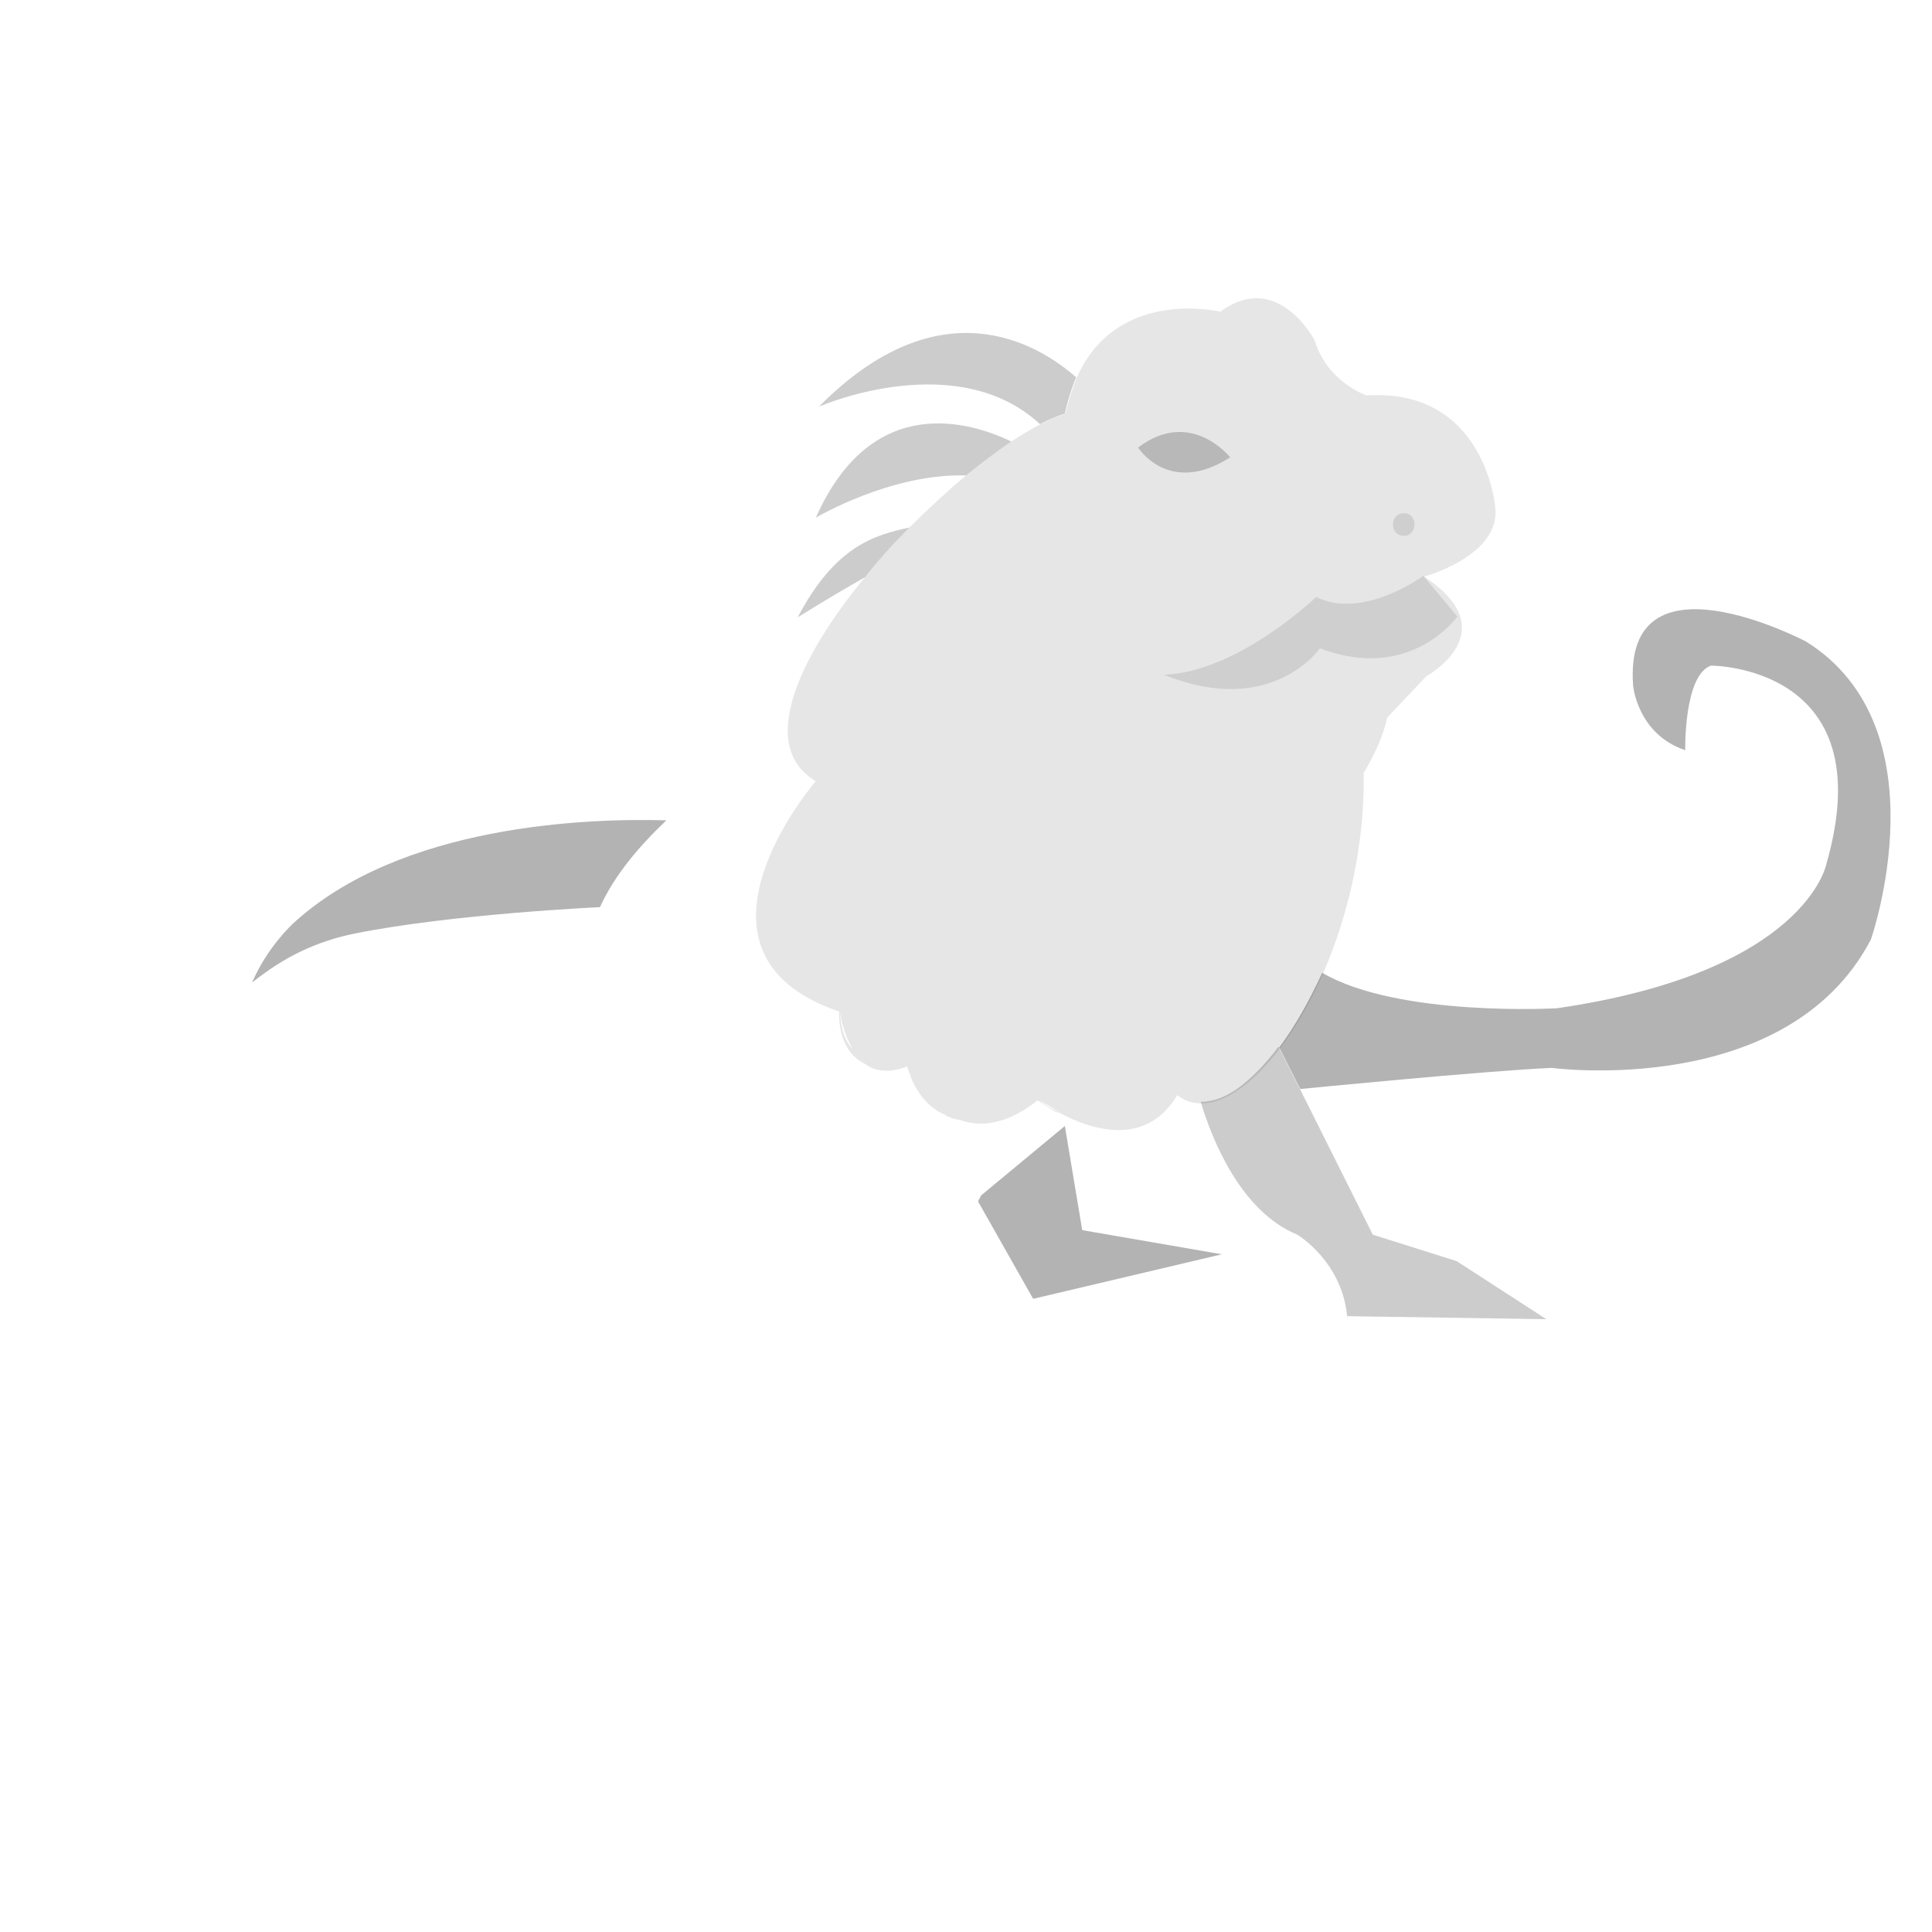 <?xml version="1.0" encoding="utf-8"?>
<!-- Generator: Adobe Illustrator 22.1.0, SVG Export Plug-In . SVG Version: 6.00 Build 0)  -->
<svg version="1.1" id="Layer_1" xmlns="http://www.w3.org/2000/svg" xmlns:xlink="http://www.w3.org/1999/xlink" x="0px" y="0px"
	 viewBox="0 0 256 256" style="enable-background:new 0 0 256 256;" xml:space="preserve">
<g style="opacity:0;">
	<g>
		<path style="fill:#ADDE00;" d="M111.2,133.9c-0.4-0.1-2-0.6-3.9-1.7C108.4,132.8,109.7,133.4,111.2,133.9z"/>
		<path style="fill:#ADDE00;" d="M113,139c-0.9-1.1-1.6-2.6-1.7-4.9C111.4,134.8,111.8,137.1,113,139z"/>
		<path style="fill:#ADDE00;" d="M140.2,147.3c-1.2-0.6-2.1-1.2-2.4-1.5c0,0-0.1-0.1-0.1-0.1L140.2,147.3z"/>
	</g>
	<path style="fill:#ADDE00;" d="M161.9,166.2l-25,5.9l-7.3-12.9c0.1-0.3,0.3-0.5,0.4-0.8l11.1-9.2l2.3,13.8L161.9,166.2z"/>
	<path style="fill:#ADDE00;" d="M247.9,124.5c-11.1,21.2-42.3,17-42.3,17c-9,0.4-33.3,2.8-33.3,2.8l-2.8-5.5c-1.5,2-3.1,3.6-4.6,4.9
		c6.3-5.6,9.9-15,9.9-15c10.1,5.9,31.4,4.9,31.4,4.9c33-4.8,35.7-19.1,35.7-19.1c7.6-26.4-15.3-26.3-15.3-26.3
		c-3.6,1.3-3.4,11.2-3.4,11.2c-6.3-2.1-6.9-8.5-6.9-8.5C215,72.2,239.3,85,239.3,85C257.7,96.5,247.9,124.5,247.9,124.5z"/>
	<path style="fill:#ADDE00;" d="M204.9,174.8l-26.4-0.4c-0.7-7.3-6.6-10.8-6.6-10.8c-7.6-3.1-11.4-12.9-12.8-17.6
		c1.8,0,3.8-0.8,5.7-2.4c0,0,0,0,0,0c1.5-1.2,3.1-2.9,4.6-4.9l2.8,5.5l9.7,19.4l11.1,3.5L204.9,174.8z"/>
	<path style="fill:#ADDE00;" d="M88.3,108.7c-3.6,3.4-6.9,7.3-8.8,11.5c0,0-19.6,0.9-32.5,3.5c-2.5,0.5-4.9,1.3-7.2,2.4
		c-2.3,1.1-4.4,2.5-6.4,4.1c2-4.7,5.4-7.8,5.4-7.8C53.1,109.2,78,108.4,88.3,108.7z"/>
	<path style="fill:#ADDE00;" d="M142.6,50c-0.6,1.4-1.1,3-1.5,4.8c-1,0.3-2.1,0.8-3.3,1.4c-10.9-10.1-28.7-2.6-29.3-2.3
		C124.5,37.7,137.5,45.5,142.6,50z"/>
	<path style="fill:#ADDE00;" d="M134,58.5c-1.9,1.3-3.9,2.8-6,4.5c-10-0.3-19.9,5.6-19.9,5.6C115.6,51.7,128.8,56,134,58.5z"/>
	<path style="fill:#ADDE00;" d="M120.5,69.9c-2.1,2.1-4.1,4.3-5.9,6.6c-2.3,1.3-5.4,3.1-8.9,5.3C110.7,72.3,115.9,70.9,120.5,69.9z"
		/>
	<path style="fill:#ADDE00;" d="M141.2,149.2l-11.1,9.2l-0.6,0.5l-0.2-0.3c-0.2,0.4-0.4,0.7-0.6,1l-2.2,1.8c0,0-3.4,3.1-7.7,4.3
		c0,0,0,0,0,0c-4.5,0.5-8.3-1.1-8.3-1.1l-11.1,3.1l0.7,12.5c0,0,0.1,0,0.1,0c0.5-0.1,2.9-0.3,6,0.6c4.4,1.8,8.6,6,10.8,8.4
		c0.9,1,1.4,1.6,1.5,1.8c-0.5,0-29.1-2.4-29.1-2.4l-1.7-23.9c0,0,0,0,0,0c-5.6-1.5-10.9-4.9-14.1-7.2c-0.9-1-1.7-2.2-2.1-3.5
		c0,0-3,2-5.4,2.5c-1.1-0.1-2.1-0.3-2.2-0.4c0,0,0,0,0,0s0,0,0,0c-2.4,4.2-9.3,6.6-9.3,6.6c-9.8,4.7-16,4.3-19.7,2.8
		c-1.7-0.7-2.8-1.6-3.6-2.3l-0.2-0.2c0-0.1-0.1-0.1-0.2-0.2c-0.1-0.1-0.2-0.2-0.3-0.3c0,0,0,0,0,0c-0.1-0.1-0.2-0.3-0.3-0.4
		c0,0,0,0,0-0.1c0,0,0-0.1,0-0.1l-9.7,3.3L36,177.2l2.1,1.8l-27.4-4.2L10,159.8h0c1,0.3,2.3,0.1,3.8-0.3c6-1.7,14.5-7.9,14.5-7.9
		c0.5-1,1.1-2,1.7-2.9c0.6-1.7,0.9-3.8,0.7-6.1l1.3-4.7c-0.2-2.8,0.4-5.4,1.4-7.6c2-1.7,4.1-3,6.4-4.1c2.3-1.1,4.7-1.9,7.2-2.4
		c12.9-2.7,32.5-3.5,32.5-3.5c1.9-4.1,5.2-8.1,8.8-11.5c7.5-7.2,16.4-12.2,16.4-12.2h0c0,1.3,0.1,2.5,0.5,3.5
		c0.5,1.4,1.5,2.6,2.9,3.4c-6.2,8.1-8,14.2-7.7,18.7c0.3,3.4,1.8,5.9,3.6,7.7c0.5,0.5,1.1,1,1.7,1.5c2.6,1.8,5.1,2.6,5.4,2.7
		c0,0,0,0,0,0c0,0,0,0.1,0,0.1c0,0,0,0.1,0,0.1c0.1,2.3,0.8,3.8,1.7,4.9c1.3,2.1,3.5,3.6,7.3,2.2c0,0,0,0,0,0c0,0,0,0,0,0
		c0,0,0,0,0,0s0,0,0,0.1c1.4,4.3,3.8,6.1,6.4,6.8c0,0,0,0,0,0c1.5,0.7,3.4,0.9,5.5,0.4c1.6-0.4,3.4-1.3,5.3-2.8c0,0,0,0,0,0l5.9,1.7
		L141.2,149.2z"/>
	<path style="fill:#ADDE00;" d="M140.2,147.3c-1.2-0.6-2.1-1.2-2.4-1.5l2.5,1.5 M140.3,147.4c4,2.2,11.5,4.8,15.7-2.3
		c1,0.8,2,1.1,3.2,1.1c3.2,0,6.9-2.7,10.4-7.3c6.1-8,11.3-21.8,11.1-36.5c0,0,2.4-3.8,3.1-7.3l5.2-5.5c0,0,10.8-5.9-0.3-13.2
		c0,0,10.4-2.8,9.4-9.4c0,0-1.4-15.6-17-14.6c0,0-5.2-1.7-6.9-7.3c0,0-4.9-9.4-12.5-3.8c0,0-13.7-3.3-19,8.7c-0.6,1.4-1.1,3-1.5,4.8
		c-1,0.3-2.1,0.8-3.3,1.4c-1.2,0.6-2.5,1.4-3.9,2.3c-1.9,1.3-3.9,2.8-6,4.5c-2.5,2.1-5,4.4-7.5,6.9c-2.1,2.1-4.1,4.3-5.9,6.6
		c-8.9,10.8-14.2,22.5-6.5,27c0,0-17.2,19.9-0.9,28.8c0,0,0,0,0,0c1.1,0.6,2.4,1.2,3.9,1.7c0,0,0.1,0,0.1,0c0,0,0,0,0,0
		c0,0-0.4,5.1,3.3,6.9c1.3,1,3.2,1.4,5.7,0.4c0,0,0,0,0,0c0,0,0.1,0.3,0.3,0.9c0.1,0.1,0.1,0.3,0.2,0.5c0,0.1,0.1,0.2,0.1,0.3
		c1.1,2.5,2.7,4,4.4,4.7c0,0,0.1,0,0.1,0.1c0.6,0.3,1.2,0.5,1.9,0.6c1.4,0.5,3.1,0.7,5,0.2c1.6-0.4,3.4-1.3,5.3-2.8c0,0,0,0,0,0
		c0,0,0,0,0,0c0,0,0,0,0,0l2.5,1.6 M111.3,134.1c0.1,0.7,0.5,3,1.7,4.9C112,138,111.4,136.4,111.3,134.1z"/>
	<path style="fill:#ADDE00;" d="M113,139c-0.9-1.1-1.6-2.6-1.7-4.9C111.4,134.8,111.8,137.1,113,139z"/>
</g>
<g>
	<path style="opacity:0.3;" d="M161.9,166.2l-25,5.9l-7.3-12.9c0.1-0.3,0.3-0.5,0.4-0.8l11.1-9.2l2.3,13.8L161.9,166.2z"/>
	<path style="opacity:0.3;" d="M247.9,124.5c-11.1,21.2-42.3,17-42.3,17c-9,0.4-33.3,2.8-33.3,2.8l-2.8-5.5c2.1-2.8,4-6.2,5.7-9.9
		c10.1,5.9,31.1,4.7,31.1,4.7c33-4.8,35.7-19.1,35.7-19.1c7.6-26.4-15.3-26.3-15.3-26.3c-3.6,1.3-3.4,11.2-3.4,11.2
		c-6.3-2.1-6.9-8.5-6.9-8.5C215,72.2,239.3,85,239.3,85C257.7,96.5,247.9,124.5,247.9,124.5z"/>
	<path style="opacity:0.3;" d="M88.3,108.7c-3.6,3.4-6.9,7.3-8.8,11.5c0,0-19.6,0.9-32.5,3.5c-2.5,0.5-4.9,1.3-7.2,2.4
		c-2.3,1.1-4.4,2.5-6.4,4.1c2-4.7,5.4-7.8,5.4-7.8C53.1,109.2,78,108.4,88.3,108.7z"/>
	<path style="opacity:0.2;" d="M142.6,50c-0.6,1.4-1.1,3-1.5,4.8c-1,0.3-2.1,0.8-3.3,1.4c-10.9-10.1-28.7-2.6-29.3-2.3
		C124.5,37.7,137.5,45.5,142.6,50z"/>
	<path style="opacity:0.2;" d="M134,58.5c-1.9,1.3-3.9,2.8-6,4.5c-10-0.3-19.9,5.6-19.9,5.6C115.6,51.7,128.8,56,134,58.5z"/>
	<path style="opacity:0.2;" d="M120.5,69.9c-2.1,2.1-4.1,4.3-5.9,6.6c-2.3,1.3-5.4,3.1-8.9,5.3C110.7,72.3,115.9,70.9,120.5,69.9z"
		/>
	<path style="opacity:0.1;" d="M140.2,147.3c-1.2-0.6-2.1-1.2-2.4-1.5l2.5,1.5 M140.3,147.4c4,2.2,11.5,4.8,15.7-2.3
		c1,0.8,2,1.1,3.2,1.1c3.2,0,6.9-2.7,10.4-7.3c6.1-8,11.3-21.8,11.1-36.5c0,0,2.4-3.8,3.1-7.3l5.2-5.5c0,0,10.8-5.9-0.3-13.2
		c0,0,10.4-2.8,9.4-9.4c0,0-1.4-15.6-17-14.6c0,0-5.2-1.7-6.9-7.3c0,0-4.9-9.4-12.5-3.8c0,0-13.7-3.3-19,8.7c-0.6,1.4-1.1,3-1.5,4.8
		c-1,0.3-2.1,0.8-3.3,1.4c-1.2,0.6-2.5,1.4-3.9,2.3c-1.9,1.3-3.9,2.8-6,4.5c-2.5,2.1-5,4.4-7.5,6.9c-2.1,2.1-4.1,4.3-5.9,6.6
		c-8.9,10.8-14.2,22.5-6.5,27c0,0-17.2,19.9-0.9,28.8c0,0,0,0,0,0c1.1,0.6,2.4,1.2,3.9,1.7c0,0,0.1,0,0.1,0c0,0,0,0,0,0
		c0,0-0.4,5.1,3.3,6.9c1.3,1,3.2,1.4,5.7,0.4c0,0,0,0,0,0c0,0,0.1,0.3,0.3,0.9c0.1,0.1,0.1,0.3,0.2,0.5c0,0.1,0.1,0.2,0.1,0.3
		c1.1,2.5,2.7,4,4.4,4.7c0,0,0.1,0,0.1,0.1c0.6,0.3,1.2,0.5,1.9,0.6c1.4,0.5,3.1,0.7,5,0.2c1.6-0.4,3.4-1.3,5.3-2.8c0,0,0,0,0,0
		c0,0,0,0,0,0c0,0,0,0,0,0l2.5,1.6 M111.3,134.1c0.1,0.7,0.5,3,1.7,4.9C112,138,111.4,136.4,111.3,134.1z"/>
	<g style="opacity:0.1;">
		<path d="M193.1,81.7c0,0-6.2,8.8-18.2,4.2c0,0-6.4,9.3-20.7,3.5l0,0c9.8-0.3,20.2-10.3,20.2-10.3c6.2,3.1,14.2-2.8,14.2-2.8"/>
	</g>
	<g style="opacity:0.1;">
		<path d="M186,71c1.9,0,1.9-3,0-3C184.1,68,184.1,71,186,71L186,71z"/>
	</g>
	<path style="opacity:0.2;" d="M163,60.6c0,0-5.2-6.6-12.2-1.3C150.8,59.3,154.9,65.8,163,60.6z"/>
	<path style="opacity:0.2;" d="M204.9,174.8l-26.4-0.4c-0.7-7.3-6.6-10.8-6.6-10.8c-7.6-3.1-11.4-12.9-12.8-17.6
		c1.8,0,3.8-0.8,5.7-2.4c0,0,0,0,0,0c1.5-1.2,3.1-2.9,4.6-4.9l2.8,5.5l9.7,19.4l11.1,3.5L204.9,174.8z"/>
</g>
</svg>
